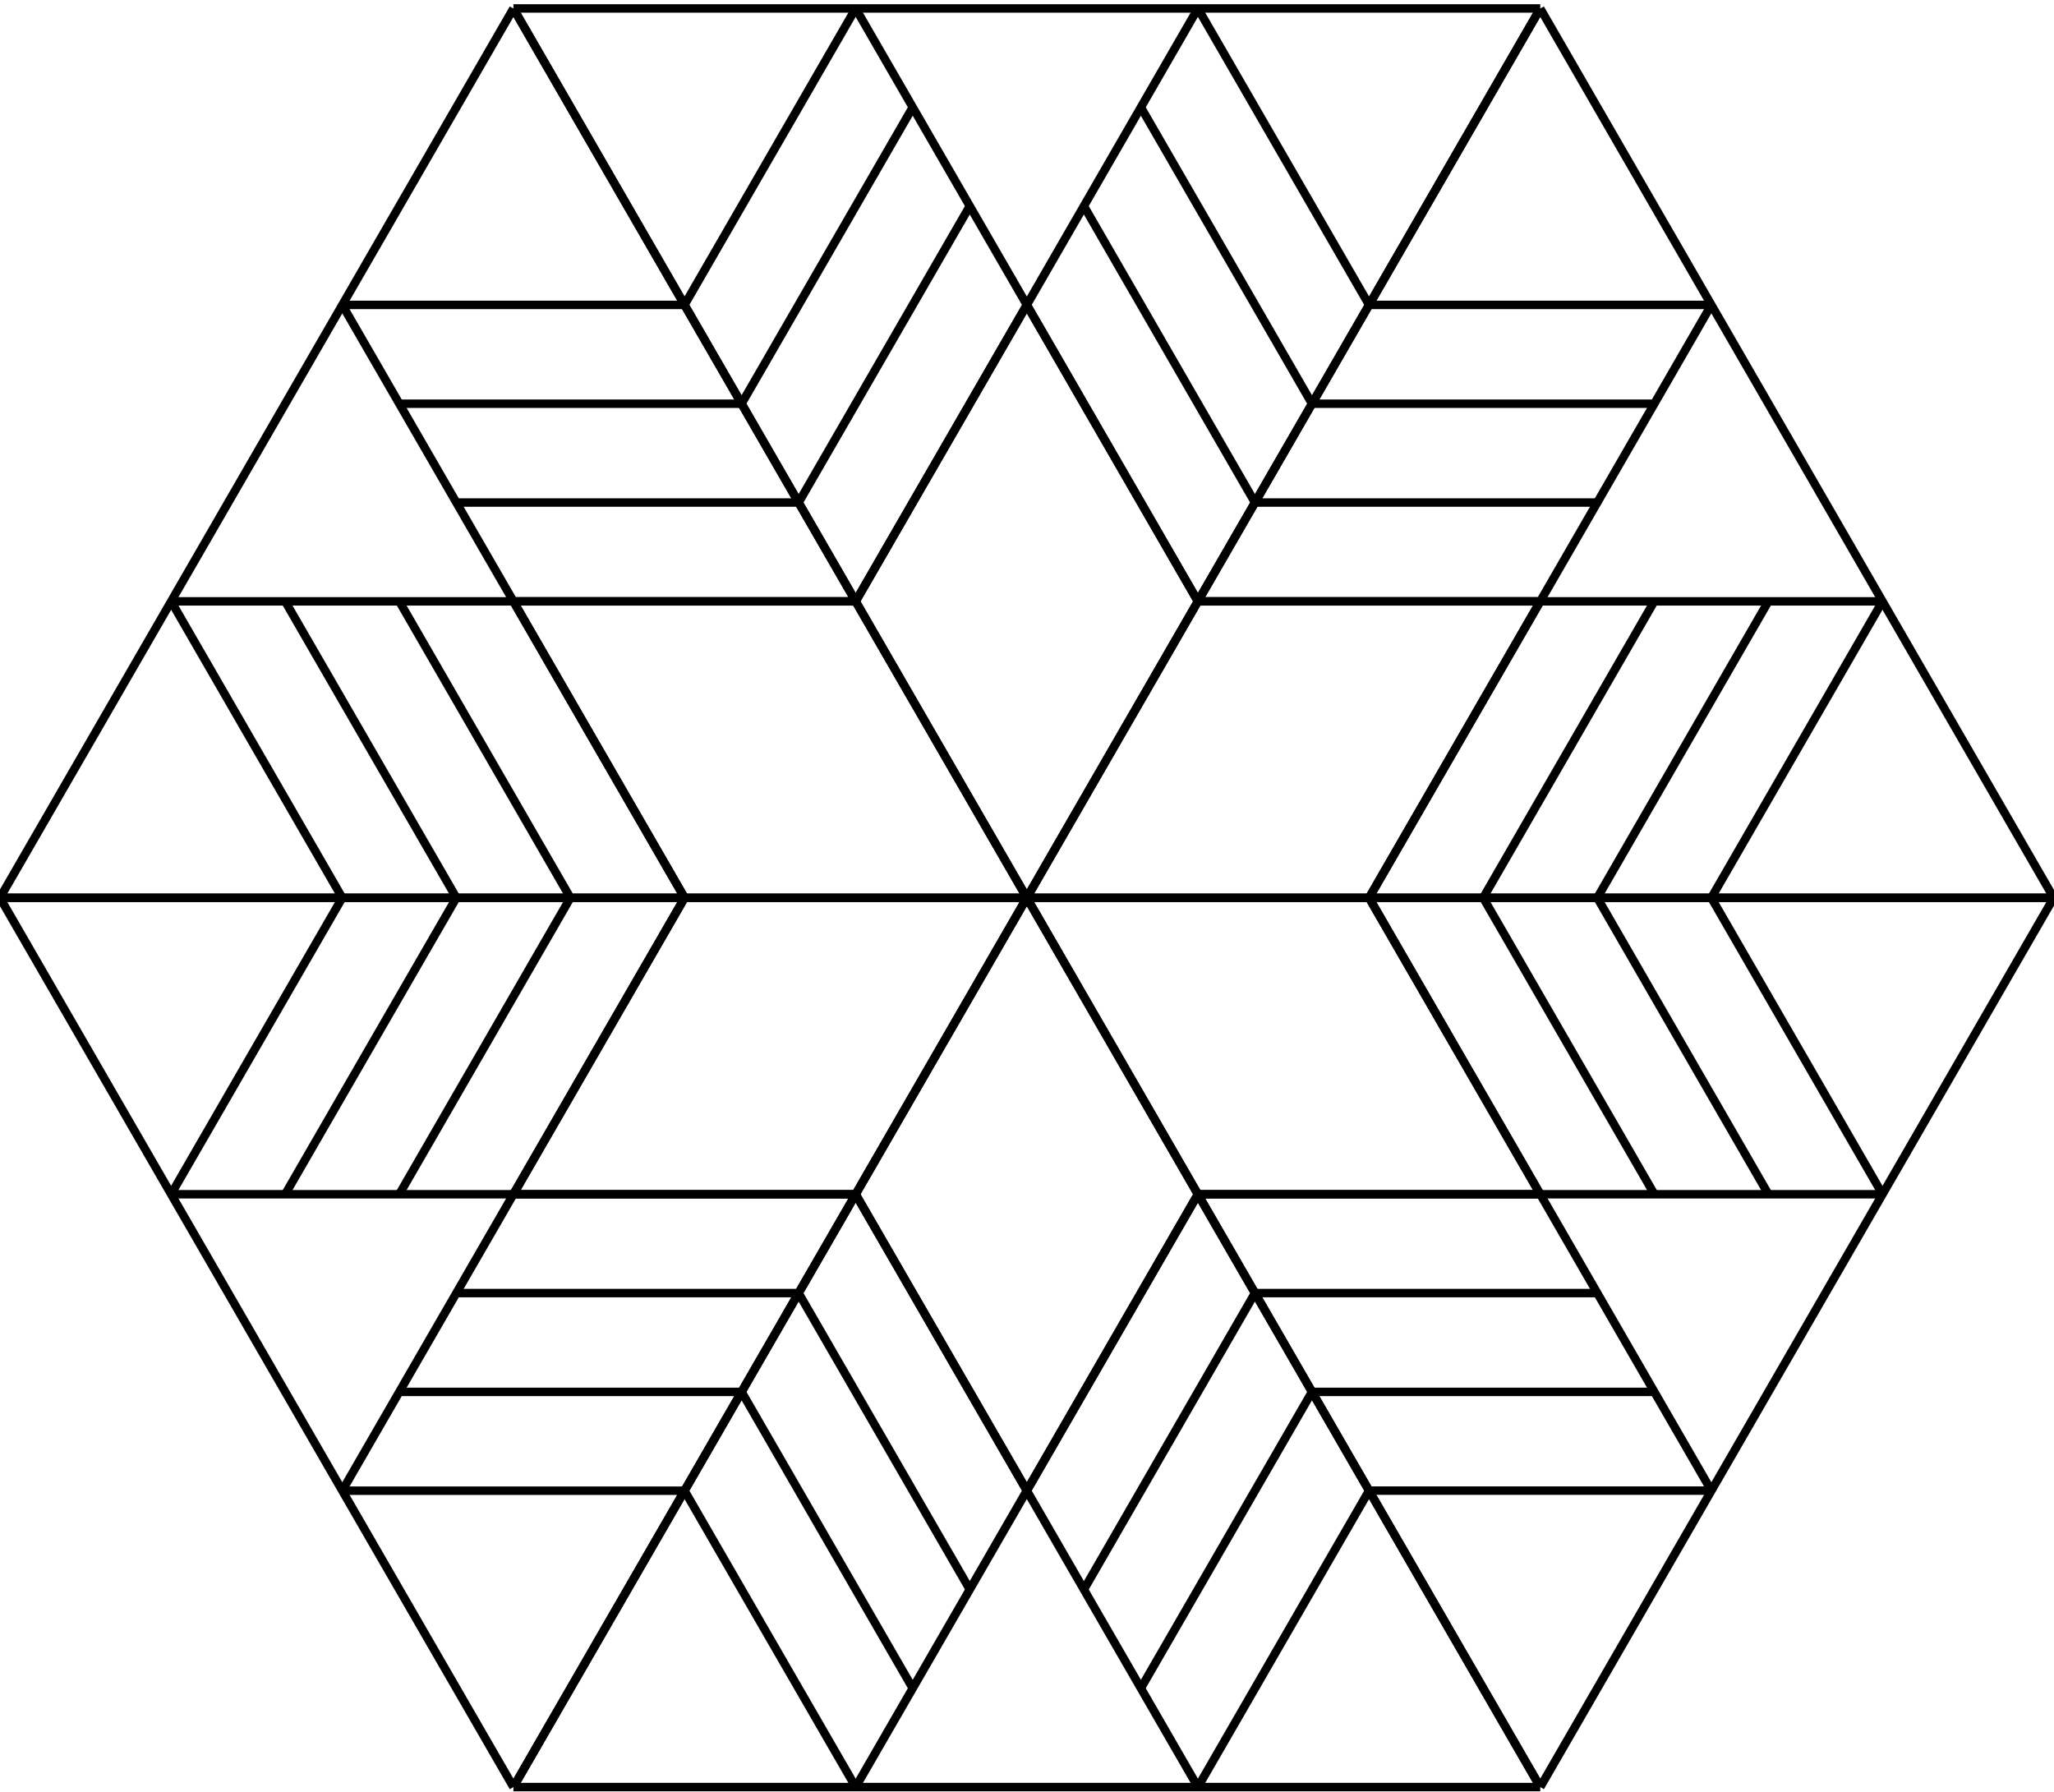 <?xml version="1.0" encoding="UTF-8" standalone="no"?>
<!DOCTYPE svg PUBLIC "-//W3C//DTD SVG 1.1//EN" "http://www.w3.org/Graphics/SVG/1.1/DTD/svg11.dtd">
<svg version="1.1" xmlns="http://www.w3.org/2000/svg" xmlns:xlink="http://www.w3.org/1999/xlink" preserveAspectRatio="xMidYMid meet" viewBox="0 0 243 212" width="243" height="212"><defs><path d="M121.48 106.21L141.72 141.28" id="chHUimhFT"></path><path d="M161.97 106.21L121.48 106.21" id="a1uczMYuwy"></path><path d="M161.97 106.21L182.22 141.28" id="goCU4E3dR"></path><path d="M141.72 141.28L182.22 141.28" id="a4lBdvH1vI"></path><path d="M141.72 141.28L182.22 211.41" id="b4k0cxAXR"></path><path d="M141.72 141.28L182.22 141.28" id="c3zdH8cZWH"></path><path d="M155.22 164.66L195.71 164.66" id="a4yHZo2JqO"></path><path d="M148.47 152.97L188.97 152.97" id="a1wM9qAXxk"></path><path d="M188.97 106.21L209.21 141.28" id="f1uEWTsPry"></path><path d="M175.47 106.21L195.72 141.28" id="a2mfpS8aaK"></path><path d="M182.22 141.28L202.46 176.34" id="dnNnvmHRY"></path><path d="M161.97 176.34L202.46 176.34" id="a1dGezIMk2"></path><path d="M161.97 106.21L182.22 141.28" id="b1wijfGb5V"></path><path d="M161.97 106.21L242.96 106.21" id="eYr1BPZRQ"></path><path d="M202.46 106.21L222.71 141.28" id="g7b1thWudM"></path><path d="M182.22 141.28L222.71 141.28" id="dNSCjsjy"></path><path d="M242.96 106.21L182.22 211.41" id="akh1ztMZj"></path><path d="M121.48 106.21L101.23 141.28" id="b3zciGr0Gz"></path><path d="M141.72 141.28L121.48 106.21" id="c1Bq2K0b3b"></path><path d="M141.72 141.28L121.48 176.34" id="a4hEQiIZNv"></path><path d="M101.23 141.28L121.48 176.34" id="f1sQ2gqkGe"></path><path d="M101.23 141.28L60.74 211.41" id="bJUNwnorW"></path><path d="M101.23 141.28L121.48 176.34" id="dFK8hKCls"></path><path d="M87.73 164.65L107.98 199.72" id="dcQPcMC5N"></path><path d="M94.48 152.97L114.73 188.03" id="b1pOVrC1Uw"></path><path d="M155.22 164.65L134.97 199.72" id="c2C2BEVfR"></path><path d="M148.47 152.97L128.23 188.04" id="c4qLey5vjM"></path><path d="M121.48 176.34L101.23 211.41" id="a17Creu49g"></path><path d="M80.98 176.34L101.23 211.41" id="c5DAnXC3Mt"></path><path d="M141.72 141.28L121.48 176.34" id="f4l7KAXvS"></path><path d="M141.72 141.28L182.22 211.41" id="a20iXGce8c"></path><path d="M161.97 176.34L141.72 211.41" id="e26dm3kLi2"></path><path d="M121.48 176.34L141.72 211.41" id="e5z4GBmUq"></path><path d="M182.22 211.41L60.74 211.41" id="a1ALDRalbI"></path><path d="M121.48 106.21L141.72 71.14" id="a2yg4bcTRZ"></path><path d="M101.23 71.14L121.48 106.21" id="d5vSI2yS3W"></path><path d="M101.23 71.14L121.48 36.07" id="amTBjKRcc"></path><path d="M141.72 71.14L121.48 36.07" id="a1GJ9yP7uI"></path><path d="M141.72 71.14L182.22 1" id="aKAFQDyEx"></path><path d="M141.72 71.14L121.48 36.07" id="b3P441EHyW"></path><path d="M155.22 47.76L134.97 12.69" id="c1KvEAcP"></path><path d="M148.47 59.45L128.23 24.38" id="bd7zg8P21"></path><path d="M87.73 47.76L107.98 12.69" id="g2Usgjuh5V"></path><path d="M94.48 59.45L114.73 24.38" id="m3VSC8y67n"></path><path d="M121.48 36.07L141.72 1" id="b16X0T0x7N"></path><path d="M161.97 36.07L141.72 1" id="aaFmRPpF8"></path><path d="M101.23 71.14L121.48 36.07" id="dhHC8gaGw"></path><path d="M101.23 71.14L60.74 1" id="h2I2yxxGec"></path><path d="M80.98 36.07L101.23 1" id="a1KzzOq2yX"></path><path d="M121.48 36.07L101.23 1" id="brF9fetzg"></path><path d="M60.74 1L182.22 1" id="bPWlUTK6R"></path><path d="M121.48 106.21L161.97 106.21" id="a51Hct3U0"></path><path d="M141.72 71.14L121.48 106.21" id="d1ykP5Y24t"></path><path d="M141.72 71.14L182.22 71.14" id="a2eZCW5ypB"></path><path d="M161.97 106.21L182.22 71.14" id="bOp5LRUY"></path><path d="M161.97 106.21L242.96 106.21" id="b34jTuRBcP"></path><path d="M161.97 106.21L182.22 71.14" id="c1td1wc2uJ"></path><path d="M188.97 106.21L209.21 71.14" id="aHOXtN6Uu"></path><path d="M175.47 106.21L195.71 71.14" id="d4Kg8cpdj"></path><path d="M155.22 47.76L195.71 47.76" id="b5HY8aR6u1"></path><path d="M148.47 59.45L188.97 59.45" id="c5cU0Kzd38"></path><path d="M182.22 71.14L222.71 71.14" id="a1OppMoww1"></path><path d="M202.46 106.21L222.71 71.14" id="b42M5uL3M"></path><path d="M141.72 71.14L182.22 71.14" id="d2HAO4fbwt"></path><path d="M141.72 71.14L182.22 1.01" id="e211lCwBsr"></path><path d="M161.97 36.07L202.46 36.07" id="a2UAZtxTDq"></path><path d="M182.22 71.14L202.46 36.07" id="aoNuln2wH"></path><path d="M182.22 1.01L242.96 106.21" id="a13wIWvC59"></path><path d="M121.48 106.21L80.99 106.21" id="a5HLGpCfW"></path><path d="M101.23 141.28L121.48 106.21" id="aFlmgfoHu"></path><path d="M101.23 141.28L60.74 141.28" id="c4gtLgESCv"></path><path d="M80.99 106.21L60.74 141.28" id="dBRgpdpeX"></path><path d="M80.99 106.21L0 106.21" id="oaTb5MLal"></path><path d="M80.99 106.21L60.74 141.28" id="a2g5CnQs5D"></path><path d="M53.99 106.21L33.74 141.28" id="ajMOZf9V9"></path><path d="M67.48 106.21L47.24 141.28" id="c5PUpLg6f"></path><path d="M87.73 164.66L47.24 164.66" id="bPSM0oETG"></path><path d="M94.48 152.97L53.99 152.97" id="bq3OpW29t"></path><path d="M60.74 141.28L20.24 141.28" id="b1ijdyAkPC"></path><path d="M40.49 106.21L20.24 141.28" id="eWG0Cwuo3"></path><path d="M101.23 141.28L60.74 141.28" id="b48ROnGZgY"></path><path d="M101.23 141.28L60.74 211.41" id="bAWCg73mv"></path><path d="M80.99 176.35L40.49 176.35" id="a2HzdBO4ug"></path><path d="M60.74 141.28L40.49 176.35" id="a1OCHho50X"></path><path d="M60.74 211.41L0 106.21" id="a9rQm758N"></path><path d="M121.48 106.21L101.23 71.14" id="l4Mf048m9C"></path><path d="M80.99 106.21L121.48 106.21" id="a2G69vyp19"></path><path d="M80.99 106.21L60.74 71.14" id="g2FwkNgaVS"></path><path d="M101.23 71.14L60.74 71.14" id="b4mMt45CnJ"></path><path d="M101.23 71.14L60.74 1.01" id="db2jOfEUj"></path><path d="M101.23 71.14L60.74 71.14" id="btrZp7BWw"></path><path d="M87.73 47.76L47.24 47.76" id="a2Q6wmFCnn"></path><path d="M94.48 59.45L53.99 59.45" id="a4HnaR3RXI"></path><path d="M53.99 106.21L33.74 71.14" id="a33yT5W2Ck"></path><path d="M67.48 106.21L47.24 71.14" id="a48l8fGb05"></path><path d="M60.74 71.14L40.49 36.07" id="b2z00KHiZO"></path><path d="M80.99 36.07L40.49 36.07" id="a5f5UXuwsN"></path><path d="M80.99 106.21L60.74 71.14" id="b3DZhWv8Yc"></path><path d="M80.99 106.21L0 106.21" id="aNP7GVCxp"></path><path d="M40.49 106.21L20.25 71.14" id="adB1a4uFI"></path><path d="M60.74 71.14L20.25 71.14" id="a4UxtByHQR"></path><path d="M0 106.21L60.74 1.01" id="bh07MpEwM"></path></defs><g><g><g><use xlink:href="#chHUimhFT" opacity="1" fill="#000000" fill-opacity="0"></use><g><use xlink:href="#chHUimhFT" opacity="1" fill-opacity="0" stroke="#000000" stroke-width="1" stroke-opacity="1"></use></g></g><g><use xlink:href="#a1uczMYuwy" opacity="1" fill="#000000" fill-opacity="0"></use><g><use xlink:href="#a1uczMYuwy" opacity="1" fill-opacity="0" stroke="#000000" stroke-width="1" stroke-opacity="1"></use></g></g><g><use xlink:href="#goCU4E3dR" opacity="1" fill="#000000" fill-opacity="0"></use><g><use xlink:href="#goCU4E3dR" opacity="1" fill-opacity="0" stroke="#000000" stroke-width="1" stroke-opacity="1"></use></g></g><g><use xlink:href="#a4lBdvH1vI" opacity="1" fill="#000000" fill-opacity="0"></use><g><use xlink:href="#a4lBdvH1vI" opacity="1" fill-opacity="0" stroke="#000000" stroke-width="1" stroke-opacity="1"></use></g></g><g><use xlink:href="#b4k0cxAXR" opacity="1" fill="#000000" fill-opacity="0"></use><g><use xlink:href="#b4k0cxAXR" opacity="1" fill-opacity="0" stroke="#000000" stroke-width="1" stroke-opacity="1"></use></g></g><g><use xlink:href="#c3zdH8cZWH" opacity="1" fill="#000000" fill-opacity="0"></use><g><use xlink:href="#c3zdH8cZWH" opacity="1" fill-opacity="0" stroke="#000000" stroke-width="1" stroke-opacity="1"></use></g></g><g><use xlink:href="#a4yHZo2JqO" opacity="1" fill="#000000" fill-opacity="0"></use><g><use xlink:href="#a4yHZo2JqO" opacity="1" fill-opacity="0" stroke="#000000" stroke-width="1" stroke-opacity="1"></use></g></g><g><use xlink:href="#a1wM9qAXxk" opacity="1" fill="#000000" fill-opacity="0"></use><g><use xlink:href="#a1wM9qAXxk" opacity="1" fill-opacity="0" stroke="#000000" stroke-width="1" stroke-opacity="1"></use></g></g><g><use xlink:href="#f1uEWTsPry" opacity="1" fill="#000000" fill-opacity="0"></use><g><use xlink:href="#f1uEWTsPry" opacity="1" fill-opacity="0" stroke="#000000" stroke-width="1" stroke-opacity="1"></use></g></g><g><use xlink:href="#a2mfpS8aaK" opacity="1" fill="#000000" fill-opacity="0"></use><g><use xlink:href="#a2mfpS8aaK" opacity="1" fill-opacity="0" stroke="#000000" stroke-width="1" stroke-opacity="1"></use></g></g><g><use xlink:href="#dnNnvmHRY" opacity="1" fill="#000000" fill-opacity="0"></use><g><use xlink:href="#dnNnvmHRY" opacity="1" fill-opacity="0" stroke="#000000" stroke-width="1" stroke-opacity="1"></use></g></g><g><use xlink:href="#a1dGezIMk2" opacity="1" fill="#000000" fill-opacity="0"></use><g><use xlink:href="#a1dGezIMk2" opacity="1" fill-opacity="0" stroke="#000000" stroke-width="1" stroke-opacity="1"></use></g></g><g><use xlink:href="#b1wijfGb5V" opacity="1" fill="#000000" fill-opacity="0"></use><g><use xlink:href="#b1wijfGb5V" opacity="1" fill-opacity="0" stroke="#000000" stroke-width="1" stroke-opacity="1"></use></g></g><g><use xlink:href="#eYr1BPZRQ" opacity="1" fill="#000000" fill-opacity="0"></use><g><use xlink:href="#eYr1BPZRQ" opacity="1" fill-opacity="0" stroke="#000000" stroke-width="1" stroke-opacity="1"></use></g></g><g><use xlink:href="#g7b1thWudM" opacity="1" fill="#000000" fill-opacity="0"></use><g><use xlink:href="#g7b1thWudM" opacity="1" fill-opacity="0" stroke="#000000" stroke-width="1" stroke-opacity="1"></use></g></g><g><use xlink:href="#dNSCjsjy" opacity="1" fill="#000000" fill-opacity="0"></use><g><use xlink:href="#dNSCjsjy" opacity="1" fill-opacity="0" stroke="#000000" stroke-width="1" stroke-opacity="1"></use></g></g><g><use xlink:href="#akh1ztMZj" opacity="1" fill="#000000" fill-opacity="0"></use><g><use xlink:href="#akh1ztMZj" opacity="1" fill-opacity="0" stroke="#000000" stroke-width="1" stroke-opacity="1"></use></g></g><g><use xlink:href="#b3zciGr0Gz" opacity="1" fill="#000000" fill-opacity="0"></use><g><use xlink:href="#b3zciGr0Gz" opacity="1" fill-opacity="0" stroke="#000000" stroke-width="1" stroke-opacity="1"></use></g></g><g><use xlink:href="#c1Bq2K0b3b" opacity="1" fill="#000000" fill-opacity="0"></use><g><use xlink:href="#c1Bq2K0b3b" opacity="1" fill-opacity="0" stroke="#000000" stroke-width="1" stroke-opacity="1"></use></g></g><g><use xlink:href="#a4hEQiIZNv" opacity="1" fill="#000000" fill-opacity="0"></use><g><use xlink:href="#a4hEQiIZNv" opacity="1" fill-opacity="0" stroke="#000000" stroke-width="1" stroke-opacity="1"></use></g></g><g><use xlink:href="#f1sQ2gqkGe" opacity="1" fill="#000000" fill-opacity="0"></use><g><use xlink:href="#f1sQ2gqkGe" opacity="1" fill-opacity="0" stroke="#000000" stroke-width="1" stroke-opacity="1"></use></g></g><g><use xlink:href="#bJUNwnorW" opacity="1" fill="#000000" fill-opacity="0"></use><g><use xlink:href="#bJUNwnorW" opacity="1" fill-opacity="0" stroke="#000000" stroke-width="1" stroke-opacity="1"></use></g></g><g><use xlink:href="#dFK8hKCls" opacity="1" fill="#000000" fill-opacity="0"></use><g><use xlink:href="#dFK8hKCls" opacity="1" fill-opacity="0" stroke="#000000" stroke-width="1" stroke-opacity="1"></use></g></g><g><use xlink:href="#dcQPcMC5N" opacity="1" fill="#000000" fill-opacity="0"></use><g><use xlink:href="#dcQPcMC5N" opacity="1" fill-opacity="0" stroke="#000000" stroke-width="1" stroke-opacity="1"></use></g></g><g><use xlink:href="#b1pOVrC1Uw" opacity="1" fill="#000000" fill-opacity="0"></use><g><use xlink:href="#b1pOVrC1Uw" opacity="1" fill-opacity="0" stroke="#000000" stroke-width="1" stroke-opacity="1"></use></g></g><g><use xlink:href="#c2C2BEVfR" opacity="1" fill="#000000" fill-opacity="0"></use><g><use xlink:href="#c2C2BEVfR" opacity="1" fill-opacity="0" stroke="#000000" stroke-width="1" stroke-opacity="1"></use></g></g><g><use xlink:href="#c4qLey5vjM" opacity="1" fill="#000000" fill-opacity="0"></use><g><use xlink:href="#c4qLey5vjM" opacity="1" fill-opacity="0" stroke="#000000" stroke-width="1" stroke-opacity="1"></use></g></g><g><use xlink:href="#a17Creu49g" opacity="1" fill="#000000" fill-opacity="0"></use><g><use xlink:href="#a17Creu49g" opacity="1" fill-opacity="0" stroke="#000000" stroke-width="1" stroke-opacity="1"></use></g></g><g><use xlink:href="#c5DAnXC3Mt" opacity="1" fill="#000000" fill-opacity="0"></use><g><use xlink:href="#c5DAnXC3Mt" opacity="1" fill-opacity="0" stroke="#000000" stroke-width="1" stroke-opacity="1"></use></g></g><g><use xlink:href="#f4l7KAXvS" opacity="1" fill="#000000" fill-opacity="0"></use><g><use xlink:href="#f4l7KAXvS" opacity="1" fill-opacity="0" stroke="#000000" stroke-width="1" stroke-opacity="1"></use></g></g><g><use xlink:href="#a20iXGce8c" opacity="1" fill="#000000" fill-opacity="0"></use><g><use xlink:href="#a20iXGce8c" opacity="1" fill-opacity="0" stroke="#000000" stroke-width="1" stroke-opacity="1"></use></g></g><g><use xlink:href="#e26dm3kLi2" opacity="1" fill="#000000" fill-opacity="0"></use><g><use xlink:href="#e26dm3kLi2" opacity="1" fill-opacity="0" stroke="#000000" stroke-width="1" stroke-opacity="1"></use></g></g><g><use xlink:href="#e5z4GBmUq" opacity="1" fill="#000000" fill-opacity="0"></use><g><use xlink:href="#e5z4GBmUq" opacity="1" fill-opacity="0" stroke="#000000" stroke-width="1" stroke-opacity="1"></use></g></g><g><use xlink:href="#a1ALDRalbI" opacity="1" fill="#000000" fill-opacity="0"></use><g><use xlink:href="#a1ALDRalbI" opacity="1" fill-opacity="0" stroke="#000000" stroke-width="1" stroke-opacity="1"></use></g></g><g><use xlink:href="#a2yg4bcTRZ" opacity="1" fill="#000000" fill-opacity="0"></use><g><use xlink:href="#a2yg4bcTRZ" opacity="1" fill-opacity="0" stroke="#000000" stroke-width="1" stroke-opacity="1"></use></g></g><g><use xlink:href="#d5vSI2yS3W" opacity="1" fill="#000000" fill-opacity="0"></use><g><use xlink:href="#d5vSI2yS3W" opacity="1" fill-opacity="0" stroke="#000000" stroke-width="1" stroke-opacity="1"></use></g></g><g><use xlink:href="#amTBjKRcc" opacity="1" fill="#000000" fill-opacity="0"></use><g><use xlink:href="#amTBjKRcc" opacity="1" fill-opacity="0" stroke="#000000" stroke-width="1" stroke-opacity="1"></use></g></g><g><use xlink:href="#a1GJ9yP7uI" opacity="1" fill="#000000" fill-opacity="0"></use><g><use xlink:href="#a1GJ9yP7uI" opacity="1" fill-opacity="0" stroke="#000000" stroke-width="1" stroke-opacity="1"></use></g></g><g><use xlink:href="#aKAFQDyEx" opacity="1" fill="#000000" fill-opacity="0"></use><g><use xlink:href="#aKAFQDyEx" opacity="1" fill-opacity="0" stroke="#000000" stroke-width="1" stroke-opacity="1"></use></g></g><g><use xlink:href="#b3P441EHyW" opacity="1" fill="#000000" fill-opacity="0"></use><g><use xlink:href="#b3P441EHyW" opacity="1" fill-opacity="0" stroke="#000000" stroke-width="1" stroke-opacity="1"></use></g></g><g><use xlink:href="#c1KvEAcP" opacity="1" fill="#000000" fill-opacity="0"></use><g><use xlink:href="#c1KvEAcP" opacity="1" fill-opacity="0" stroke="#000000" stroke-width="1" stroke-opacity="1"></use></g></g><g><use xlink:href="#bd7zg8P21" opacity="1" fill="#000000" fill-opacity="0"></use><g><use xlink:href="#bd7zg8P21" opacity="1" fill-opacity="0" stroke="#000000" stroke-width="1" stroke-opacity="1"></use></g></g><g><use xlink:href="#g2Usgjuh5V" opacity="1" fill="#000000" fill-opacity="0"></use><g><use xlink:href="#g2Usgjuh5V" opacity="1" fill-opacity="0" stroke="#000000" stroke-width="1" stroke-opacity="1"></use></g></g><g><use xlink:href="#m3VSC8y67n" opacity="1" fill="#000000" fill-opacity="0"></use><g><use xlink:href="#m3VSC8y67n" opacity="1" fill-opacity="0" stroke="#000000" stroke-width="1" stroke-opacity="1"></use></g></g><g><use xlink:href="#b16X0T0x7N" opacity="1" fill="#000000" fill-opacity="0"></use><g><use xlink:href="#b16X0T0x7N" opacity="1" fill-opacity="0" stroke="#000000" stroke-width="1" stroke-opacity="1"></use></g></g><g><use xlink:href="#aaFmRPpF8" opacity="1" fill="#000000" fill-opacity="0"></use><g><use xlink:href="#aaFmRPpF8" opacity="1" fill-opacity="0" stroke="#000000" stroke-width="1" stroke-opacity="1"></use></g></g><g><use xlink:href="#dhHC8gaGw" opacity="1" fill="#000000" fill-opacity="0"></use><g><use xlink:href="#dhHC8gaGw" opacity="1" fill-opacity="0" stroke="#000000" stroke-width="1" stroke-opacity="1"></use></g></g><g><use xlink:href="#h2I2yxxGec" opacity="1" fill="#000000" fill-opacity="0"></use><g><use xlink:href="#h2I2yxxGec" opacity="1" fill-opacity="0" stroke="#000000" stroke-width="1" stroke-opacity="1"></use></g></g><g><use xlink:href="#a1KzzOq2yX" opacity="1" fill="#000000" fill-opacity="0"></use><g><use xlink:href="#a1KzzOq2yX" opacity="1" fill-opacity="0" stroke="#000000" stroke-width="1" stroke-opacity="1"></use></g></g><g><use xlink:href="#brF9fetzg" opacity="1" fill="#000000" fill-opacity="0"></use><g><use xlink:href="#brF9fetzg" opacity="1" fill-opacity="0" stroke="#000000" stroke-width="1" stroke-opacity="1"></use></g></g><g><use xlink:href="#bPWlUTK6R" opacity="1" fill="#000000" fill-opacity="0"></use><g><use xlink:href="#bPWlUTK6R" opacity="1" fill-opacity="0" stroke="#000000" stroke-width="1" stroke-opacity="1"></use></g></g><g><use xlink:href="#a51Hct3U0" opacity="1" fill="#000000" fill-opacity="0"></use><g><use xlink:href="#a51Hct3U0" opacity="1" fill-opacity="0" stroke="#000000" stroke-width="1" stroke-opacity="1"></use></g></g><g><use xlink:href="#d1ykP5Y24t" opacity="1" fill="#000000" fill-opacity="0"></use><g><use xlink:href="#d1ykP5Y24t" opacity="1" fill-opacity="0" stroke="#000000" stroke-width="1" stroke-opacity="1"></use></g></g><g><use xlink:href="#a2eZCW5ypB" opacity="1" fill="#000000" fill-opacity="0"></use><g><use xlink:href="#a2eZCW5ypB" opacity="1" fill-opacity="0" stroke="#000000" stroke-width="1" stroke-opacity="1"></use></g></g><g><use xlink:href="#bOp5LRUY" opacity="1" fill="#000000" fill-opacity="0"></use><g><use xlink:href="#bOp5LRUY" opacity="1" fill-opacity="0" stroke="#000000" stroke-width="1" stroke-opacity="1"></use></g></g><g><use xlink:href="#b34jTuRBcP" opacity="1" fill="#000000" fill-opacity="0"></use><g><use xlink:href="#b34jTuRBcP" opacity="1" fill-opacity="0" stroke="#000000" stroke-width="1" stroke-opacity="1"></use></g></g><g><use xlink:href="#c1td1wc2uJ" opacity="1" fill="#000000" fill-opacity="0"></use><g><use xlink:href="#c1td1wc2uJ" opacity="1" fill-opacity="0" stroke="#000000" stroke-width="1" stroke-opacity="1"></use></g></g><g><use xlink:href="#aHOXtN6Uu" opacity="1" fill="#000000" fill-opacity="0"></use><g><use xlink:href="#aHOXtN6Uu" opacity="1" fill-opacity="0" stroke="#000000" stroke-width="1" stroke-opacity="1"></use></g></g><g><use xlink:href="#d4Kg8cpdj" opacity="1" fill="#000000" fill-opacity="0"></use><g><use xlink:href="#d4Kg8cpdj" opacity="1" fill-opacity="0" stroke="#000000" stroke-width="1" stroke-opacity="1"></use></g></g><g><use xlink:href="#b5HY8aR6u1" opacity="1" fill="#000000" fill-opacity="0"></use><g><use xlink:href="#b5HY8aR6u1" opacity="1" fill-opacity="0" stroke="#000000" stroke-width="1" stroke-opacity="1"></use></g></g><g><use xlink:href="#c5cU0Kzd38" opacity="1" fill="#000000" fill-opacity="0"></use><g><use xlink:href="#c5cU0Kzd38" opacity="1" fill-opacity="0" stroke="#000000" stroke-width="1" stroke-opacity="1"></use></g></g><g><use xlink:href="#a1OppMoww1" opacity="1" fill="#000000" fill-opacity="0"></use><g><use xlink:href="#a1OppMoww1" opacity="1" fill-opacity="0" stroke="#000000" stroke-width="1" stroke-opacity="1"></use></g></g><g><use xlink:href="#b42M5uL3M" opacity="1" fill="#000000" fill-opacity="0"></use><g><use xlink:href="#b42M5uL3M" opacity="1" fill-opacity="0" stroke="#000000" stroke-width="1" stroke-opacity="1"></use></g></g><g><use xlink:href="#d2HAO4fbwt" opacity="1" fill="#000000" fill-opacity="0"></use><g><use xlink:href="#d2HAO4fbwt" opacity="1" fill-opacity="0" stroke="#000000" stroke-width="1" stroke-opacity="1"></use></g></g><g><use xlink:href="#e211lCwBsr" opacity="1" fill="#000000" fill-opacity="0"></use><g><use xlink:href="#e211lCwBsr" opacity="1" fill-opacity="0" stroke="#000000" stroke-width="1" stroke-opacity="1"></use></g></g><g><use xlink:href="#a2UAZtxTDq" opacity="1" fill="#000000" fill-opacity="0"></use><g><use xlink:href="#a2UAZtxTDq" opacity="1" fill-opacity="0" stroke="#000000" stroke-width="1" stroke-opacity="1"></use></g></g><g><use xlink:href="#aoNuln2wH" opacity="1" fill="#000000" fill-opacity="0"></use><g><use xlink:href="#aoNuln2wH" opacity="1" fill-opacity="0" stroke="#000000" stroke-width="1" stroke-opacity="1"></use></g></g><g><use xlink:href="#a13wIWvC59" opacity="1" fill="#000000" fill-opacity="0"></use><g><use xlink:href="#a13wIWvC59" opacity="1" fill-opacity="0" stroke="#000000" stroke-width="1" stroke-opacity="1"></use></g></g><g><use xlink:href="#a5HLGpCfW" opacity="1" fill="#000000" fill-opacity="0"></use><g><use xlink:href="#a5HLGpCfW" opacity="1" fill-opacity="0" stroke="#000000" stroke-width="1" stroke-opacity="1"></use></g></g><g><use xlink:href="#aFlmgfoHu" opacity="1" fill="#000000" fill-opacity="0"></use><g><use xlink:href="#aFlmgfoHu" opacity="1" fill-opacity="0" stroke="#000000" stroke-width="1" stroke-opacity="1"></use></g></g><g><use xlink:href="#c4gtLgESCv" opacity="1" fill="#000000" fill-opacity="0"></use><g><use xlink:href="#c4gtLgESCv" opacity="1" fill-opacity="0" stroke="#000000" stroke-width="1" stroke-opacity="1"></use></g></g><g><use xlink:href="#dBRgpdpeX" opacity="1" fill="#000000" fill-opacity="0"></use><g><use xlink:href="#dBRgpdpeX" opacity="1" fill-opacity="0" stroke="#000000" stroke-width="1" stroke-opacity="1"></use></g></g><g><use xlink:href="#oaTb5MLal" opacity="1" fill="#000000" fill-opacity="0"></use><g><use xlink:href="#oaTb5MLal" opacity="1" fill-opacity="0" stroke="#000000" stroke-width="1" stroke-opacity="1"></use></g></g><g><use xlink:href="#a2g5CnQs5D" opacity="1" fill="#000000" fill-opacity="0"></use><g><use xlink:href="#a2g5CnQs5D" opacity="1" fill-opacity="0" stroke="#000000" stroke-width="1" stroke-opacity="1"></use></g></g><g><use xlink:href="#ajMOZf9V9" opacity="1" fill="#000000" fill-opacity="0"></use><g><use xlink:href="#ajMOZf9V9" opacity="1" fill-opacity="0" stroke="#000000" stroke-width="1" stroke-opacity="1"></use></g></g><g><use xlink:href="#c5PUpLg6f" opacity="1" fill="#000000" fill-opacity="0"></use><g><use xlink:href="#c5PUpLg6f" opacity="1" fill-opacity="0" stroke="#000000" stroke-width="1" stroke-opacity="1"></use></g></g><g><use xlink:href="#bPSM0oETG" opacity="1" fill="#000000" fill-opacity="0"></use><g><use xlink:href="#bPSM0oETG" opacity="1" fill-opacity="0" stroke="#000000" stroke-width="1" stroke-opacity="1"></use></g></g><g><use xlink:href="#bq3OpW29t" opacity="1" fill="#000000" fill-opacity="0"></use><g><use xlink:href="#bq3OpW29t" opacity="1" fill-opacity="0" stroke="#000000" stroke-width="1" stroke-opacity="1"></use></g></g><g><use xlink:href="#b1ijdyAkPC" opacity="1" fill="#000000" fill-opacity="0"></use><g><use xlink:href="#b1ijdyAkPC" opacity="1" fill-opacity="0" stroke="#000000" stroke-width="1" stroke-opacity="1"></use></g></g><g><use xlink:href="#eWG0Cwuo3" opacity="1" fill="#000000" fill-opacity="0"></use><g><use xlink:href="#eWG0Cwuo3" opacity="1" fill-opacity="0" stroke="#000000" stroke-width="1" stroke-opacity="1"></use></g></g><g><use xlink:href="#b48ROnGZgY" opacity="1" fill="#000000" fill-opacity="0"></use><g><use xlink:href="#b48ROnGZgY" opacity="1" fill-opacity="0" stroke="#000000" stroke-width="1" stroke-opacity="1"></use></g></g><g><use xlink:href="#bAWCg73mv" opacity="1" fill="#000000" fill-opacity="0"></use><g><use xlink:href="#bAWCg73mv" opacity="1" fill-opacity="0" stroke="#000000" stroke-width="1" stroke-opacity="1"></use></g></g><g><use xlink:href="#a2HzdBO4ug" opacity="1" fill="#000000" fill-opacity="0"></use><g><use xlink:href="#a2HzdBO4ug" opacity="1" fill-opacity="0" stroke="#000000" stroke-width="1" stroke-opacity="1"></use></g></g><g><use xlink:href="#a1OCHho50X" opacity="1" fill="#000000" fill-opacity="0"></use><g><use xlink:href="#a1OCHho50X" opacity="1" fill-opacity="0" stroke="#000000" stroke-width="1" stroke-opacity="1"></use></g></g><g><use xlink:href="#a9rQm758N" opacity="1" fill="#000000" fill-opacity="0"></use><g><use xlink:href="#a9rQm758N" opacity="1" fill-opacity="0" stroke="#000000" stroke-width="1" stroke-opacity="1"></use></g></g><g><use xlink:href="#l4Mf048m9C" opacity="1" fill="#000000" fill-opacity="0"></use><g><use xlink:href="#l4Mf048m9C" opacity="1" fill-opacity="0" stroke="#000000" stroke-width="1" stroke-opacity="1"></use></g></g><g><use xlink:href="#a2G69vyp19" opacity="1" fill="#000000" fill-opacity="0"></use><g><use xlink:href="#a2G69vyp19" opacity="1" fill-opacity="0" stroke="#000000" stroke-width="1" stroke-opacity="1"></use></g></g><g><use xlink:href="#g2FwkNgaVS" opacity="1" fill="#000000" fill-opacity="0"></use><g><use xlink:href="#g2FwkNgaVS" opacity="1" fill-opacity="0" stroke="#000000" stroke-width="1" stroke-opacity="1"></use></g></g><g><use xlink:href="#b4mMt45CnJ" opacity="1" fill="#000000" fill-opacity="0"></use><g><use xlink:href="#b4mMt45CnJ" opacity="1" fill-opacity="0" stroke="#000000" stroke-width="1" stroke-opacity="1"></use></g></g><g><use xlink:href="#db2jOfEUj" opacity="1" fill="#000000" fill-opacity="0"></use><g><use xlink:href="#db2jOfEUj" opacity="1" fill-opacity="0" stroke="#000000" stroke-width="1" stroke-opacity="1"></use></g></g><g><use xlink:href="#btrZp7BWw" opacity="1" fill="#000000" fill-opacity="0"></use><g><use xlink:href="#btrZp7BWw" opacity="1" fill-opacity="0" stroke="#000000" stroke-width="1" stroke-opacity="1"></use></g></g><g><use xlink:href="#a2Q6wmFCnn" opacity="1" fill="#000000" fill-opacity="0"></use><g><use xlink:href="#a2Q6wmFCnn" opacity="1" fill-opacity="0" stroke="#000000" stroke-width="1" stroke-opacity="1"></use></g></g><g><use xlink:href="#a4HnaR3RXI" opacity="1" fill="#000000" fill-opacity="0"></use><g><use xlink:href="#a4HnaR3RXI" opacity="1" fill-opacity="0" stroke="#000000" stroke-width="1" stroke-opacity="1"></use></g></g><g><use xlink:href="#a33yT5W2Ck" opacity="1" fill="#000000" fill-opacity="0"></use><g><use xlink:href="#a33yT5W2Ck" opacity="1" fill-opacity="0" stroke="#000000" stroke-width="1" stroke-opacity="1"></use></g></g><g><use xlink:href="#a48l8fGb05" opacity="1" fill="#000000" fill-opacity="0"></use><g><use xlink:href="#a48l8fGb05" opacity="1" fill-opacity="0" stroke="#000000" stroke-width="1" stroke-opacity="1"></use></g></g><g><use xlink:href="#b2z00KHiZO" opacity="1" fill="#000000" fill-opacity="0"></use><g><use xlink:href="#b2z00KHiZO" opacity="1" fill-opacity="0" stroke="#000000" stroke-width="1" stroke-opacity="1"></use></g></g><g><use xlink:href="#a5f5UXuwsN" opacity="1" fill="#000000" fill-opacity="0"></use><g><use xlink:href="#a5f5UXuwsN" opacity="1" fill-opacity="0" stroke="#000000" stroke-width="1" stroke-opacity="1"></use></g></g><g><use xlink:href="#b3DZhWv8Yc" opacity="1" fill="#000000" fill-opacity="0"></use><g><use xlink:href="#b3DZhWv8Yc" opacity="1" fill-opacity="0" stroke="#000000" stroke-width="1" stroke-opacity="1"></use></g></g><g><use xlink:href="#aNP7GVCxp" opacity="1" fill="#000000" fill-opacity="0"></use><g><use xlink:href="#aNP7GVCxp" opacity="1" fill-opacity="0" stroke="#000000" stroke-width="1" stroke-opacity="1"></use></g></g><g><use xlink:href="#adB1a4uFI" opacity="1" fill="#000000" fill-opacity="0"></use><g><use xlink:href="#adB1a4uFI" opacity="1" fill-opacity="0" stroke="#000000" stroke-width="1" stroke-opacity="1"></use></g></g><g><use xlink:href="#a4UxtByHQR" opacity="1" fill="#000000" fill-opacity="0"></use><g><use xlink:href="#a4UxtByHQR" opacity="1" fill-opacity="0" stroke="#000000" stroke-width="1" stroke-opacity="1"></use></g></g><g><use xlink:href="#bh07MpEwM" opacity="1" fill="#000000" fill-opacity="0"></use><g><use xlink:href="#bh07MpEwM" opacity="1" fill-opacity="0" stroke="#000000" stroke-width="1" stroke-opacity="1"></use></g></g></g></g></svg>